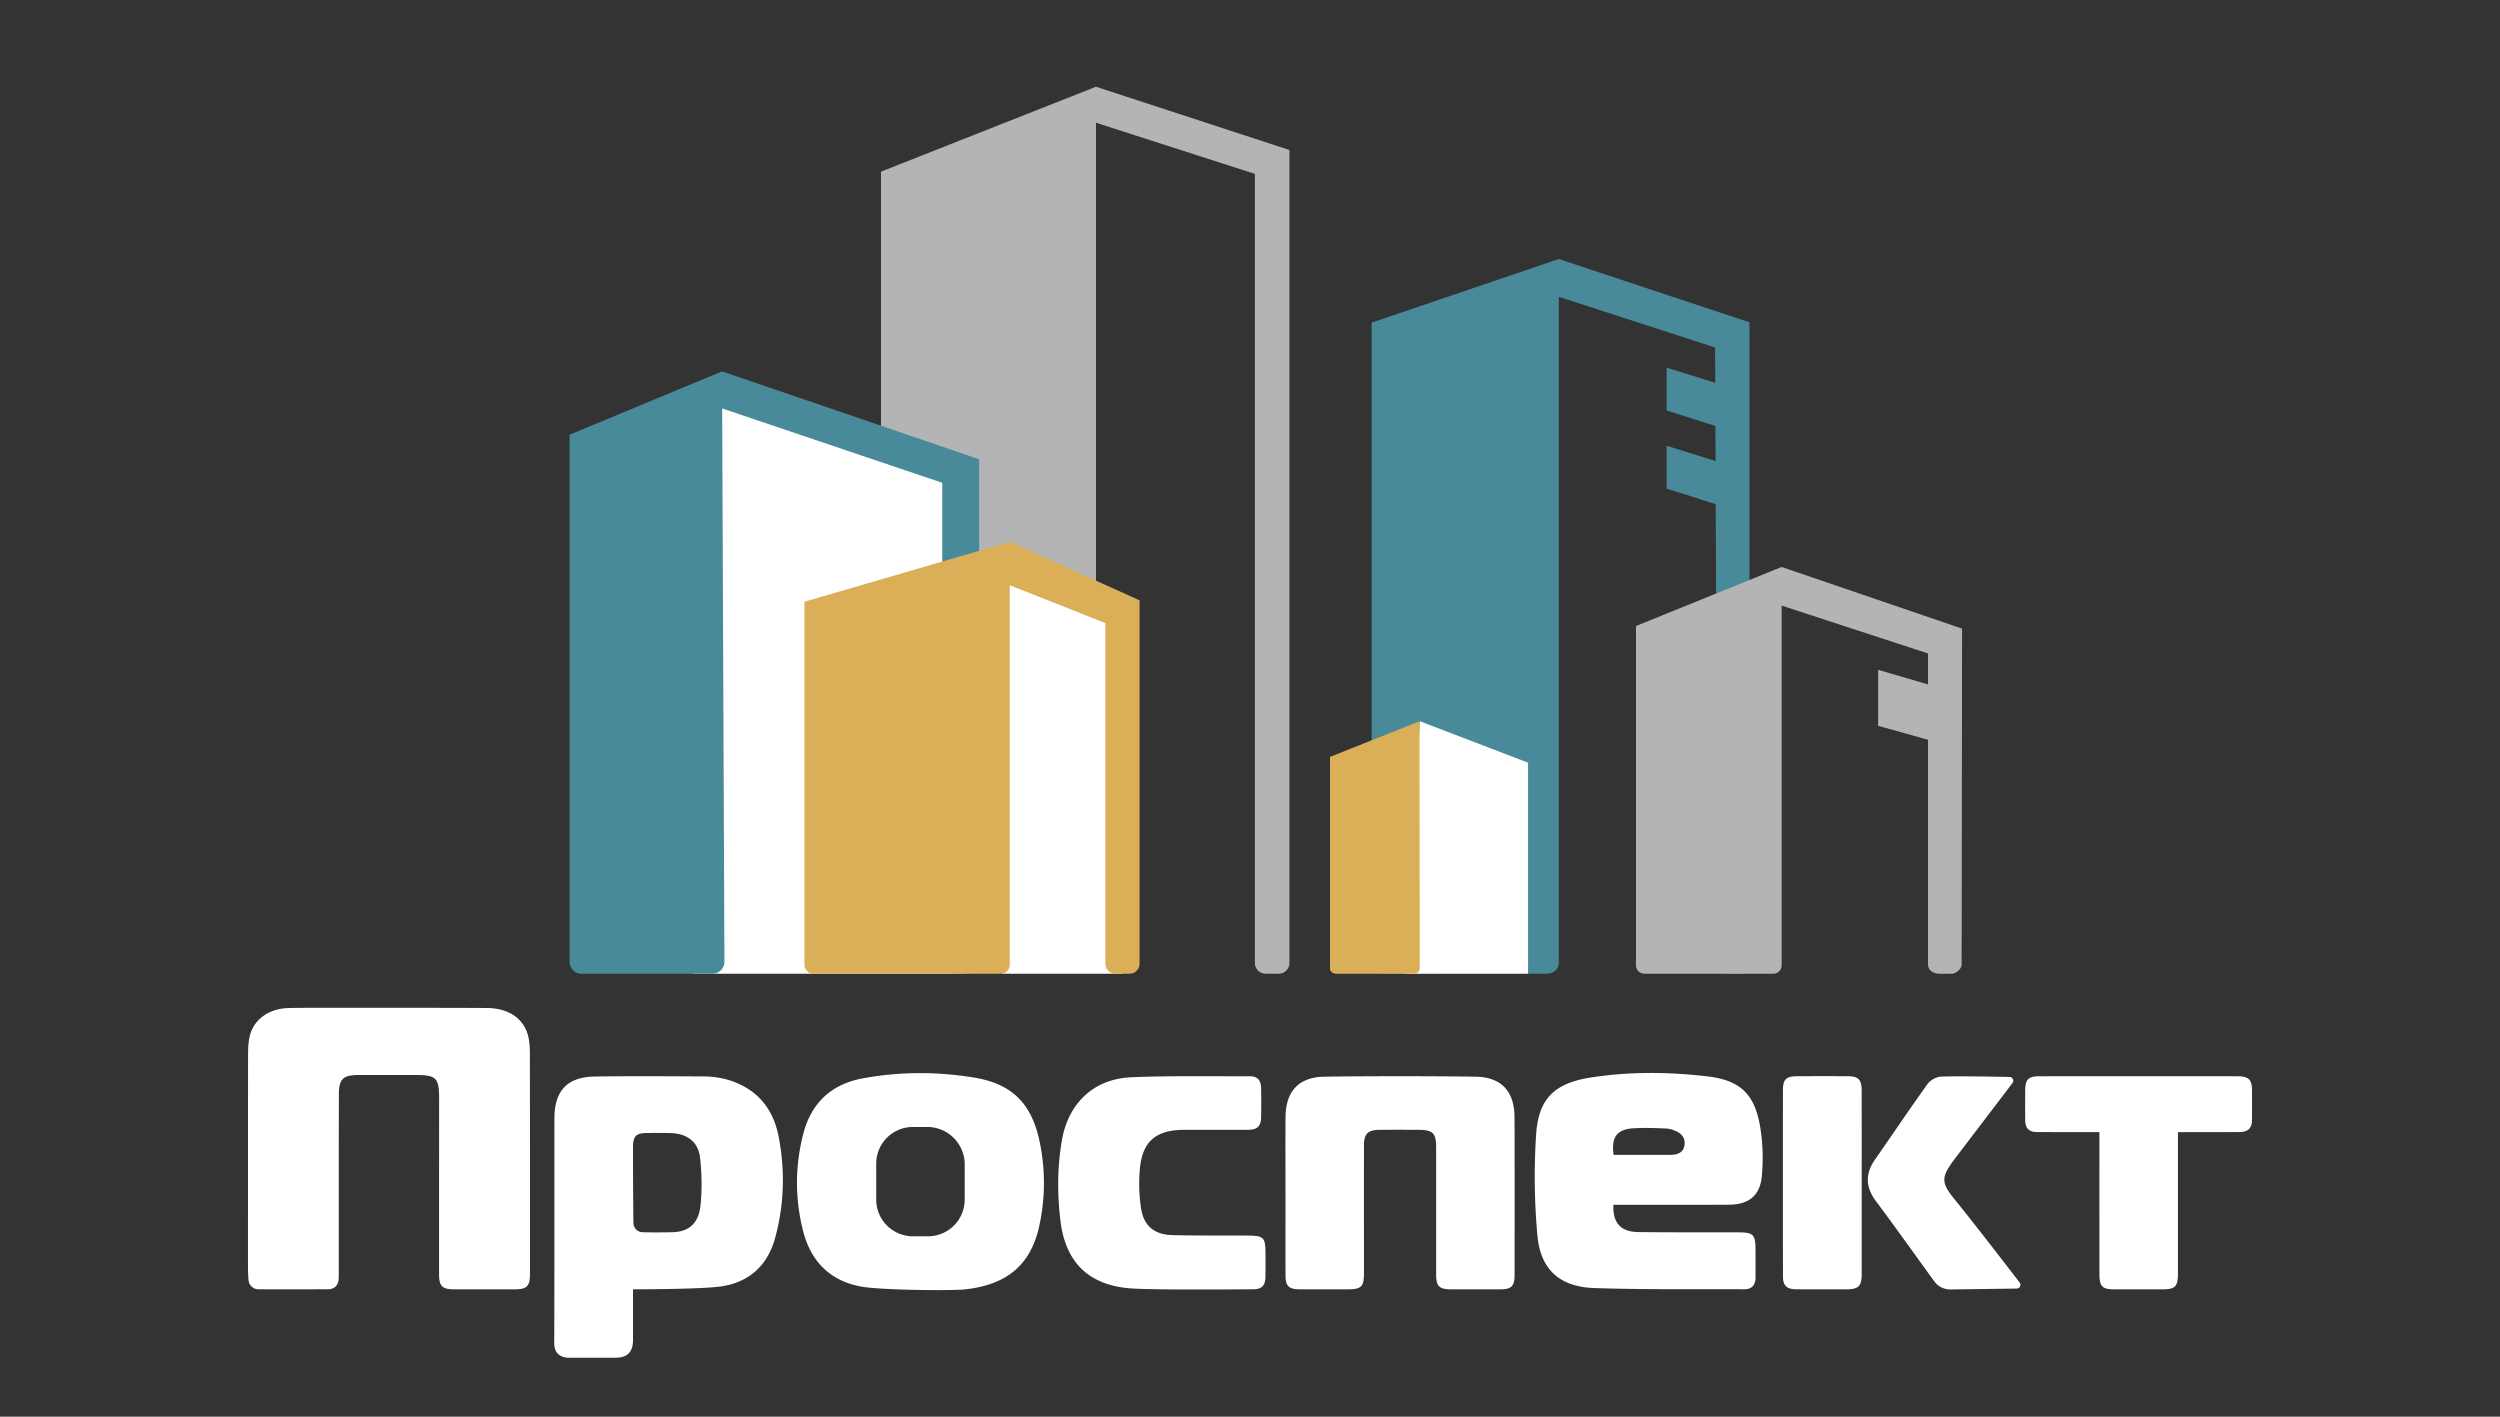 <svg width="150" height="85" fill="none" xmlns="http://www.w3.org/2000/svg">
    <rect width="100%" height="100%" fill="#333333" stroke="none"/>
    <path d="M14.878 75.608c.003-4.087 0-8.173.006-12.26 0-.389.011-.789.097-1.165.232-1.015 1.156-1.68 2.366-1.702 1.299-.023 2.599-.012 3.898-.012 2.646 0 5.292-.003 7.938.01 1.332.005 2.245.623 2.51 1.697.086.344.1.713.1 1.07.007 4.4.005 8.8.005 13.2 0 .732-.182.911-.922.913-1.22.002-2.442.002-3.664 0-.667-.002-.867-.2-.867-.871-.002-3.476.002-10.522.002-10.569.004-1.242-.17-1.419-1.397-1.419h-3.43c-.926 0-1.184.234-1.187 1.156-.009 3.507-.005 7.014-.006 10.521 0 .188.005.377-.008.564-.026.392-.254.61-.636.613-1.377.01-2.755.008-4.133.003a.611.611 0 0 1-.595-.364c-.09-.179-.076-1.212-.075-1.385h-.002ZM34.103 81.463a.952.952 0 0 1-.494-.132c-.26-.158-.356-.405-.354-.79.015-4.477.006-8.955.01-13.432 0-1.659.766-2.489 2.413-2.516 2.175-.035 4.352-.018 6.528-.007.889.005 1.743.2 2.52.65 1.169.675 1.769 1.757 2.007 3.034.375 2.01.316 4.02-.223 6-.46 1.683-1.592 2.694-3.301 2.922-1.188.159-4.635.167-5.228.167v.672c0 .846.002 1.518 0 2.364-.003.714-.325 1.062-1.03 1.067a435.3 435.3 0 0 1-2.846 0h-.002Zm3.902-8.076a.56.56 0 0 0 .555.546c.539.018 1.264.01 1.778 0 1.056-.022 1.59-.59 1.695-1.629.095-.94.074-1.907-.03-2.846-.106-.938-.767-1.434-1.72-1.471-.484-.019-.97-.01-1.455-.007-.66.004-.843.175-.846.831-.005 1.223.009 3.52.023 4.576ZM62.391 68.565c-.47-2.336-1.648-3.538-3.966-3.914-2.22-.36-4.461-.36-6.682.055-1.876.352-3.07 1.481-3.547 3.328-.498 1.93-.501 3.875-.015 5.807.47 1.865 1.649 3.04 3.556 3.365 1.152.196 5.287.251 6.172.155 2.504-.272 3.925-1.468 4.437-3.76a12.02 12.02 0 0 0 .045-5.035v-.001Zm-4.509 3.41a2.202 2.202 0 0 1-2.202 2.202h-.905a2.202 2.202 0 0 1-2.202-2.203V69.82c0-1.216.986-2.202 2.202-2.202h.858a2.25 2.25 0 0 1 2.25 2.25v2.107ZM67.793 77.3c-2.487-.205-3.865-1.571-4.165-4.045-.194-1.606-.192-3.218.083-4.82.385-2.243 1.911-3.707 4.182-3.8 2.361-.098 4.728-.054 7.093-.059.466 0 .669.229.68.715.013.578.011 1.159.001 1.738-.009.549-.223.755-.782.758-1.285.005-2.57-.002-3.853.003-1.707.008-2.516.72-2.648 2.432a9.919 9.919 0 0 0 .081 2.287c.167 1.061.807 1.574 1.887 1.599 1.455.033 2.912.023 4.368.026 1.15.003 1.21.06 1.21 1.228 0 .407.003.814-.003 1.222-.007.56-.206.77-.762.773-1.174.007-6.098.047-7.373-.058h.001ZM77.129 71.636c0-1.534-.008-3.07.003-4.604.01-1.558.796-2.413 2.352-2.432 3.006-.037 6.013-.037 9.02 0 1.583.02 2.364.871 2.368 2.463.01 3.147.006 6.295.004 9.443 0 .67-.191.853-.875.854-.972.003-1.943.003-2.913 0-.741-.001-.919-.178-.92-.907v-7.61c0-.855-.193-1.048-1.051-1.053-.783-.004-1.566-.007-2.35.001-.7.008-.928.237-.929.938-.004 2.552 0 5.106-.001 7.658 0 .823-.154.972-.995.973-.956 0-1.91.003-2.866-.001-.647-.003-.844-.197-.845-.837-.003-1.629 0-3.257 0-4.886h-.002ZM103.731 72.282c1.173-.005 1.864-.526 1.975-1.691a11.57 11.57 0 0 0-.081-2.892c-.323-2.026-1.169-2.878-3.175-3.115-2.336-.275-4.694-.296-7.025.07-2.161.341-3.117 1.268-3.258 3.42a39.154 39.154 0 0 0 .076 6.046c.184 2.055 1.343 3.094 3.415 3.163 3.004.1 6.01.062 9.016.072.431.001.655-.256.657-.69.002-.548.002-1.096.001-1.644-.002-.962-.117-1.079-1.077-1.08-1.988-.004-3.977.007-5.965-.017-1.044-.012-1.538-.558-1.486-1.636.215 0 4.812.004 6.925-.004l.002-.002Zm-5.74-4.584c.653-.04 1.311-.016 1.965.012.227.01.464.087.669.19.357.178.523.484.429.891-.09.391-.454.499-.81.5-1.154.006-2.245 0-3.425 0-.158-1.056.199-1.53 1.174-1.593h-.001ZM111.701 65.455c0-.68-.19-.88-.852-.882a284.868 284.868 0 0 0-3.052.001c-.619.004-.819.195-.82.819-.005 3.725-.005 7.45.001 11.175.001.577.222.786.805.789 1.002.006 2.003.004 3.005.002.723 0 .914-.193.914-.918v-5.493c0-1.832.001-3.663-.001-5.494ZM121.18 76.953c-.741-.965-2.813-3.656-3.867-4.945-.855-1.045-.861-1.352-.068-2.424.084-.114 2.843-3.728 3.507-4.607a.224.224 0 0 0-.175-.359c-.922-.02-3.064-.058-4.092-.023-.283.009-.655.2-.819.428-1.079 1.498-2.107 3.034-3.164 4.548-.597.856-.572 1.66.057 2.502 1.179 1.58 2.323 3.187 3.481 4.784.258.356.594.516 1.044.51l3.921-.053a.225.225 0 0 0 .175-.36ZM135.12 65.41c-.005-.644-.207-.835-.911-.836l-3.65-.001v-.002c-.354 0-5.823 0-8.203.004-.652 0-.84.191-.844.836-.004.61-.005 1.221.001 1.831.005.431.223.674.664.68.579.008 3.073.005 3.786.005v.569c0 2.646-.001 5.291.002 7.938.001.77.166.927.946.928h2.771c.842 0 .994-.148.994-.977v-8.457c1.032 0 3.177.002 3.726-.005.475-.005.71-.249.715-.68.007-.61.006-1.221.002-1.831l.001-.002Z" fill="#fff"/>
    <path d="m65.76 5.204-12.9 5.094V57.56c0 .434.35.785.782.785h11.335a.784.784 0 0 0 .782-.785V7.364l9.535 3.07v47.34c0 .36.29.65.647.65h.778c.357 0 .647-.291.647-.65V9L65.759 5.204Z" fill="#B4B4B4"/>
    <path d="M41.6 24.186v34.237h16.284V28.151l-14.87-4.809-1.414.844Z" fill="#fff"/>
    <path d="m43.32 22.283-9.144 3.8v31.62c0 .398.319.72.712.72h7.867a.716.716 0 0 0 .711-.723l-.136-33.193 13.205 4.46V57.79a.63.63 0 0 0 .628.632h.957a.63.63 0 0 0 .628-.632V27.555L43.32 22.283Z" fill="#488A99"/>
    <path d="M60.135 34.564v23.86h7.2V37.401l-7.2-2.838Z" fill="#fff"/>
    <path d="m60.584 32.511-12.318 3.593v21.777c0 .3.241.542.539.542h11.24a.54.54 0 0 0 .54-.542V35.113l5.737 2.273v20.429c0 .336.271.608.605.608h.843a.607.607 0 0 0 .605-.608V36.019l-7.79-3.508Z" fill="#DBAE58"/>
    <path d="m93.528 15.541-11.23 3.817v38.441c0 .345.325.624.725.624h1.797l.002-.016 6.864-.018v.034h1.12c.4 0 .723-.28.723-.624V17.81l9.377 3.04.146 37.058c0 .285.268.516.598.516h.72c.33 0 .598-.232.598-.516V19.34l-11.439-3.8h-.001Z" fill="#488A99"/>
    <path d="m85.187 43.273 6.497 2.488v12.662l-7.369-.001.872-15.149Z" fill="#fff"/>
    <path d="M85.183 43.273 79.8 45.412v12.711c0 .166.166.3.37.3h4.642c.205 0 .371-.135.371-.3l-.012-13.558" fill="#DBAE58"/>
    <path d="m106.899 34.017-8.74 3.544v20.364c0 .276.233.5.52.5h7.7a.51.51 0 0 0 .52-.5v-21.59l8.782 2.873v18.655c0 .31.261.56.714.56h.72c.193 0 .584-.25.584-.56l.026-20.145-10.826-3.7Z" fill="#B4B4B4"/>
    <path d="M99.997 22.058v2.569l3.003.956v-2.588l-3.003-.937ZM99.997 26.745v2.57l3.003.955v-2.587l-3.003-.938Z" fill="#488A99"/>
    <path d="M112.687 40.19v3.36l3.073.858v-3.319l-3.073-.9Z" fill="#B4B4B4"/>
</svg>

